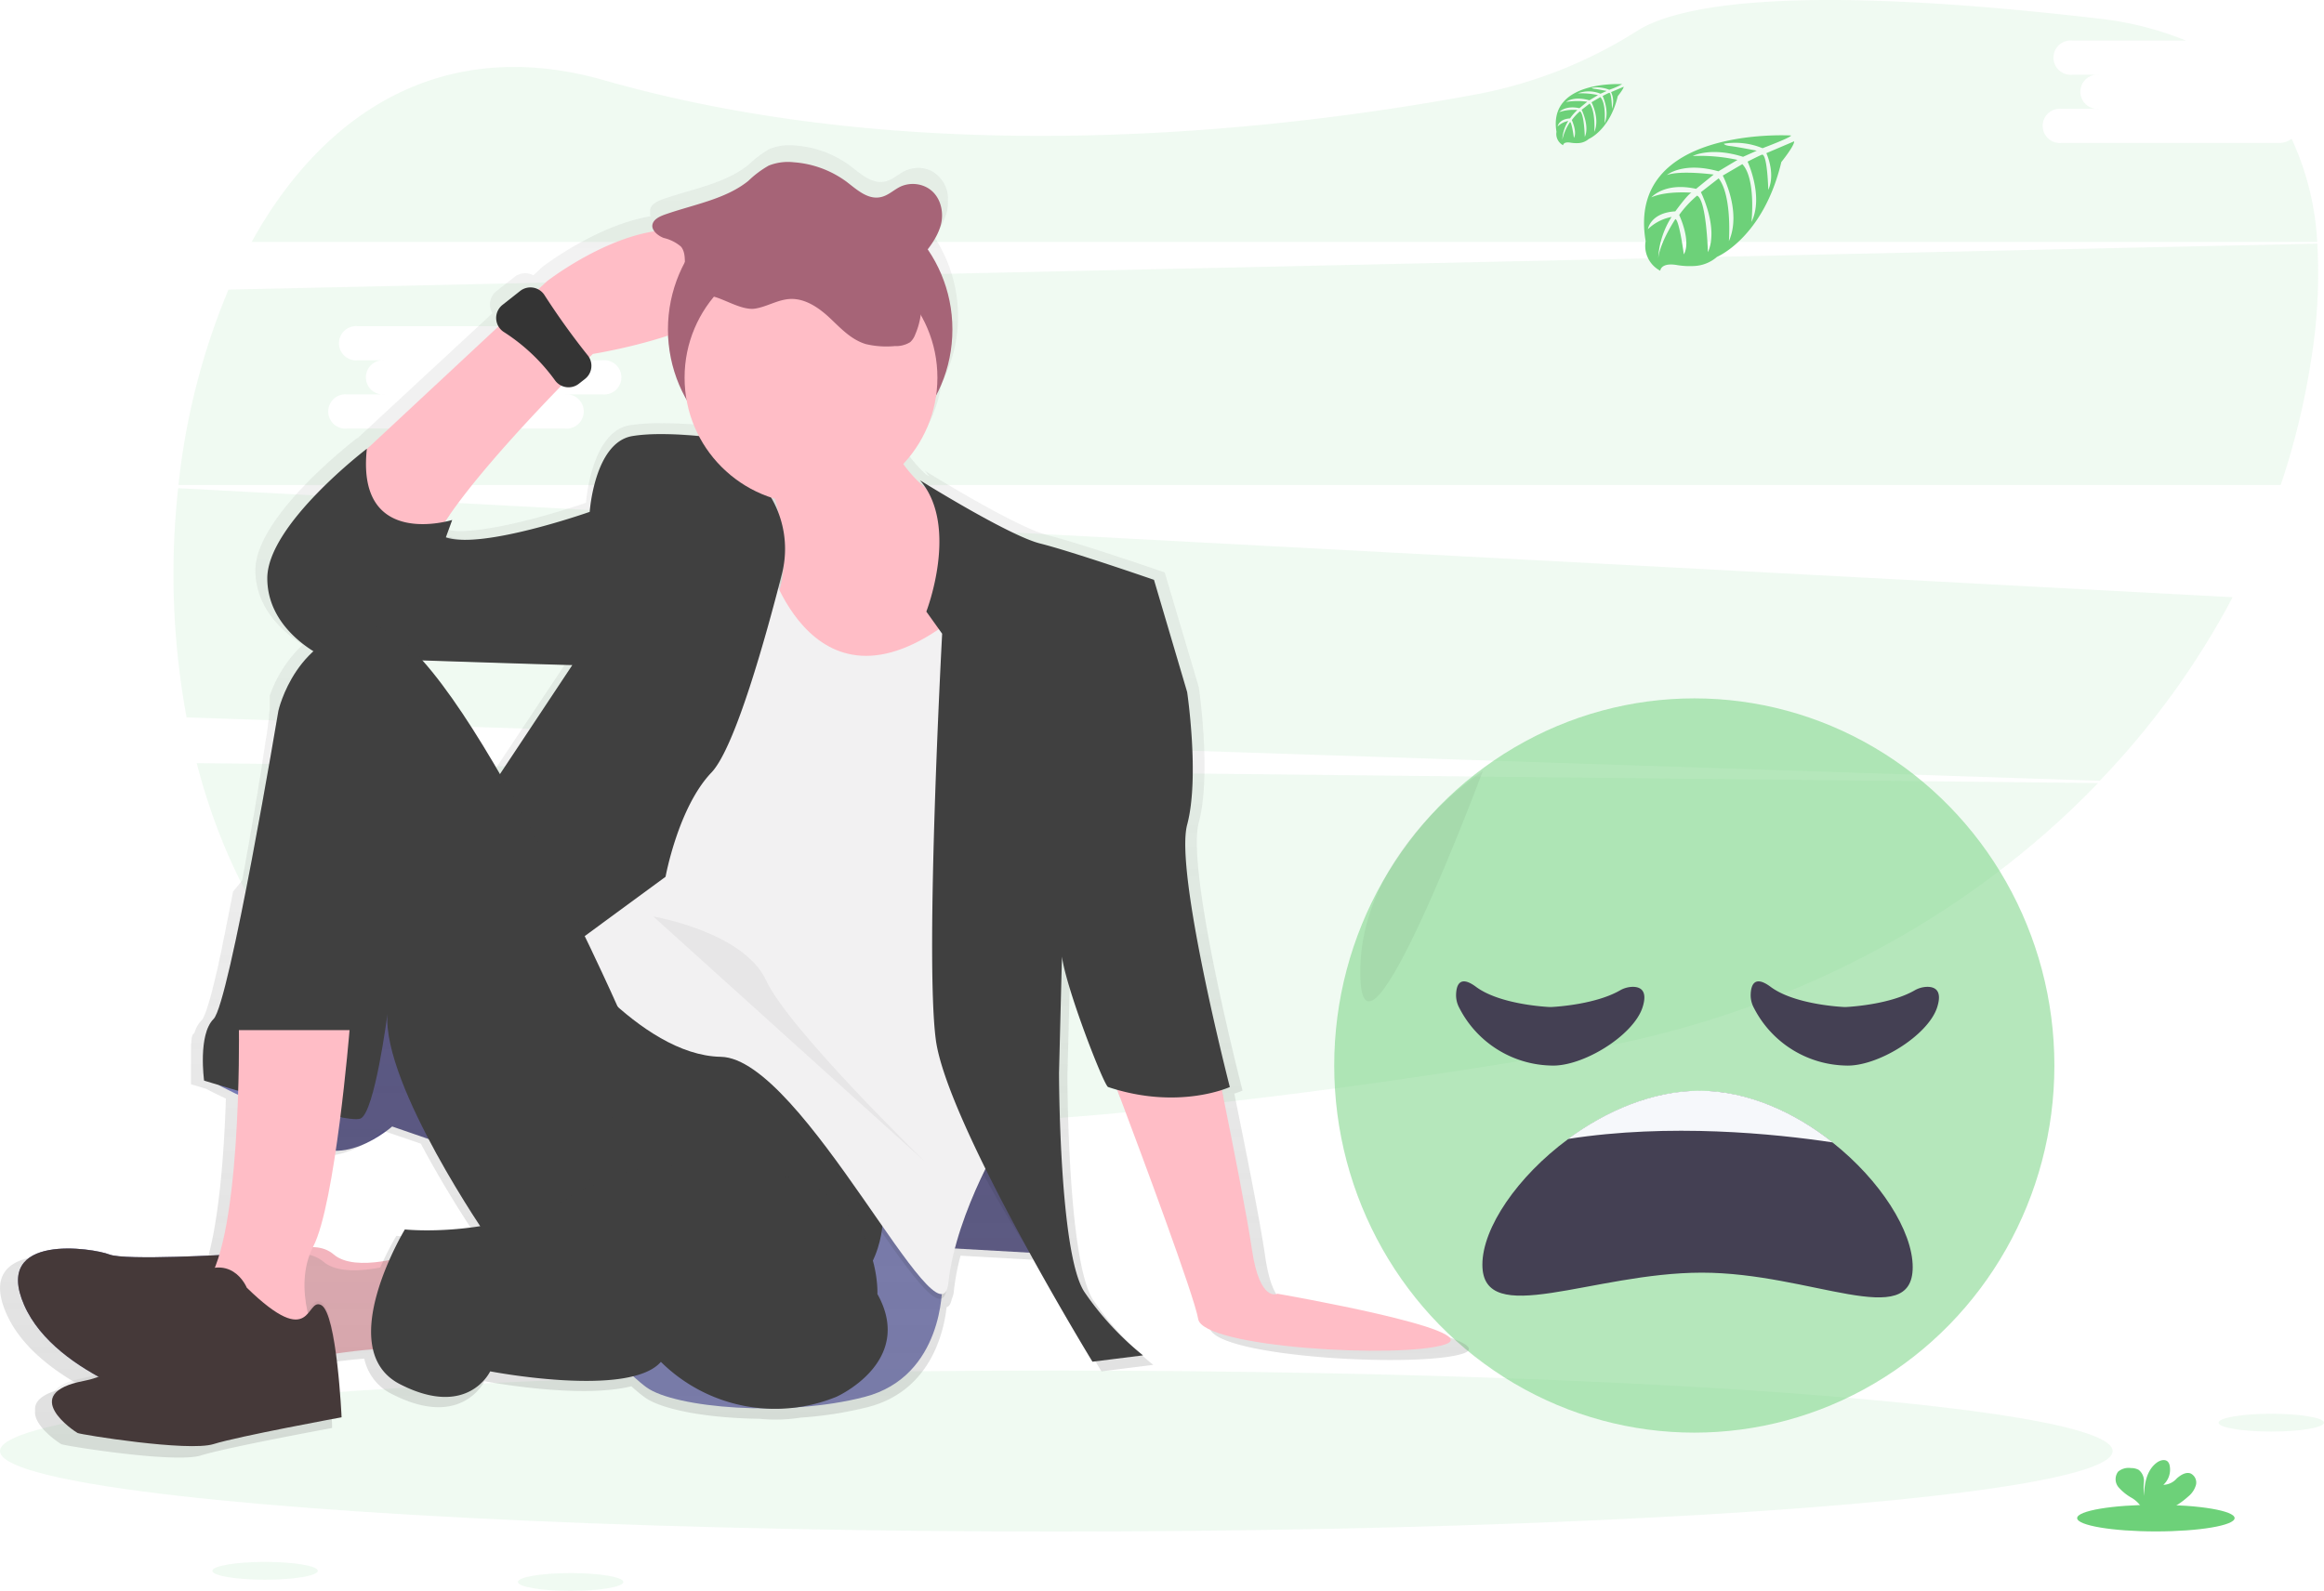 <svg xmlns="http://www.w3.org/2000/svg" xmlns:xlink="http://www.w3.org/1999/xlink" width="358.677" height="245.605" viewBox="0 0 358.677 245.605">
  <defs>
    <linearGradient id="linear-gradient" x1="0.5" y1="1" x2="0.5" gradientUnits="objectBoundingBox">
      <stop offset="0" stop-color="gray" stop-opacity="0.251"/>
      <stop offset="0.54" stop-color="gray" stop-opacity="0.122"/>
      <stop offset="1" stop-color="gray" stop-opacity="0.102"/>
    </linearGradient>
  </defs>
  <g id="M-stress" transform="translate(-1702.932 -2607)">
    <path id="Path_2150" data-name="Path 2150" d="M61.83,433.31c5.24,20.284,16.323,37.818,33.837,46.318,36.41,17.664,118.525,8.554,179.81-1.9,31.7-5.409,59.566-20.335,79.807-41.341Z" transform="translate(1671.46 2291.503)" fill="#6dd179" opacity="0.1"/>
    <path id="Path_2151" data-name="Path 2151" d="M402.85,66.36h-33.63a2.646,2.646,0,1,1,0-5.267h5.817a2.646,2.646,0,1,1,0-5.267h-4.151a2.646,2.646,0,1,1,0-5.267h17.553a50.237,50.237,0,0,0-13.694-3.42c-47.865-5.569-64.953-1.885-70.981,1.9a70.693,70.693,0,0,1-24.6,9.772c-29.53,5.52-84.756,12.162-134.811-2.115-24.878-7.11-43.369,4.889-54.451,24.946H408.691a43.4,43.4,0,0,0-3.949-15.924A3.065,3.065,0,0,1,402.85,66.36Z" transform="translate(1651.872 2562.706)" fill="#6dd179" opacity="0.1"/>
    <path id="Path_2152" data-name="Path 2152" d="M50.7,293.19a121.81,121.81,0,0,0,1.3,35.389l295.266,9.787a125.45,125.45,0,0,0,20.515-28.348Zm116.781,25.245h-5.814a2.646,2.646,0,1,1,0,5.266h-33.63a2.646,2.646,0,1,1,0-5.266h5.817a2.646,2.646,0,1,1,0-5.267H129.7a2.646,2.646,0,1,1,0-5.266h33.63a2.646,2.646,0,1,1,0,5.266h4.151a2.646,2.646,0,1,1,0,5.267Z" transform="translate(1679.729 2389.178)" fill="#6dd179" opacity="0.1"/>
    <path id="Path_2153" data-name="Path 2153" d="M382.618,168.5,60.241,175.6a107.242,107.242,0,0,0-7.721,30.164H376.969a114.731,114.731,0,0,0,4.683-19.226A82.417,82.417,0,0,0,382.618,168.5ZM117.974,191.781H112.16a2.648,2.648,0,1,1,0,5.27H78.528a2.647,2.647,0,1,1,0-5.27h5.817a2.646,2.646,0,1,1,0-5.267H80.19a2.646,2.646,0,1,1,0-5.267h33.632a2.646,2.646,0,1,1,0,5.267h4.152a2.646,2.646,0,1,1,0,5.267Z" transform="translate(1677.957 2476.108)" fill="#6dd179" opacity="0.1"/>
    <ellipse id="Ellipse_169" data-name="Ellipse 169" cx="163.028" cy="12.425" rx="163.028" ry="12.425" transform="translate(1702.932 2818.591)" fill="#6dd179" opacity="0.1"/>
    <path id="Path_2202" data-name="Path 2202" d="M824.963,113.444s-25.441-1.532-22.441,16.3a4.333,4.333,0,0,0,2.26,4.581s.046-1.32,2.608-.873a11.788,11.788,0,0,0,2.765.133,5.74,5.74,0,0,0,3.378-1.4h0s7.152-2.952,9.935-14.643c0,0,2.057-2.55,1.976-3.2l-4.293,1.831s1.465,3.1.3,5.671c0,0-.139-5.557-.964-5.439-.166.027-2.23,1.073-2.23,1.073s2.523,5.4.6,9.315c0,0,.722-6.647-1.408-8.926l-3.022,1.765s2.95,5.572.949,10.119c0,0,.514-6.974-1.583-9.69l-2.741,2.136s2.771,5.493,1.082,9.264c0,0-.221-8.119-1.674-8.732a16.764,16.764,0,0,0-2.762,2.982s1.9,3.985.722,6.089c0,0-.722-5.409-1.314-5.439,0,0-2.387,3.584-2.638,6.043a13.063,13.063,0,0,1,2.057-6.385,7.166,7.166,0,0,0-3.653,1.895s.371-2.535,4.23-2.756c0,0,1.973-2.719,2.5-2.883,0,0-3.853-.323-6.188.713,0,0,2.055-2.39,6.892-1.305l2.719-2.206s-5.07-.695-7.222.072c0,0,2.475-2.115,7.95-.574l2.946-1.762a27.017,27.017,0,0,0-6.9-.6s2.719-1.465,7.763.124l2.115-.946s-3.169-.622-4.1-.719-.976-.357-.976-.357a10.985,10.985,0,0,1,5.962.692S825.038,113.725,824.963,113.444Z" transform="translate(1154.39 2514.473)" fill="#6dd179"/>
    <path id="Path_2203" data-name="Path 2203" d="M767.328,87.255s-11.482-.695-10.14,7.361a1.965,1.965,0,0,0,1.021,2.07s.018-.6,1.178-.393a5.459,5.459,0,0,0,1.248.06,2.624,2.624,0,0,0,1.528-.632h0s3.23-1.336,4.487-6.617c0,0,.931-1.151.906-1.447l-1.94.828a3.467,3.467,0,0,1,.142,2.562s-.063-2.511-.435-2.45c-.075,0-1.009.483-1.009.483s1.142,2.438.281,4.209c0,0,.326-3-.635-4.034l-1.366.8s1.333,2.52.43,4.575c0,0,.229-3.151-.717-4.378l-1.238.964s1.251,2.481.49,4.185c0,0-.1-3.668-.758-3.946a7.564,7.564,0,0,0-1.248,1.348s.858,1.813.326,2.753c0,0-.326-2.444-.6-2.454a8.1,8.1,0,0,0-1.19,2.719,5.881,5.881,0,0,1,.927-2.886,3.235,3.235,0,0,0-1.65.855s.166-1.145,1.916-1.245a7.54,7.54,0,0,1,1.13-1.3,7.086,7.086,0,0,0-2.8.323s.928-1.082,3.115-.6l1.209-.994a10.493,10.493,0,0,0-3.263.03s1.118-.955,3.593-.257l1.33-.8a12.093,12.093,0,0,0-3.119-.269,4.783,4.783,0,0,1,3.508.057l.952-.429s-1.432-.281-1.849-.323-.444-.16-.444-.16a4.952,4.952,0,0,1,2.689.3A12.154,12.154,0,0,0,767.328,87.255Z" transform="translate(1185.965 2532.736)" fill="#6dd179"/>
    <ellipse id="Ellipse_174" data-name="Ellipse 174" cx="8.137" cy="1.375" rx="8.137" ry="1.375" transform="translate(2045.334 2825.259)" fill="#6dd179" opacity="0.1"/>
    <ellipse id="Ellipse_175" data-name="Ellipse 175" cx="8.137" cy="1.375" rx="8.137" ry="1.375" transform="translate(1735.708 2848.13)" fill="#6dd179" opacity="0.1"/>
    <ellipse id="Ellipse_176" data-name="Ellipse 176" cx="8.137" cy="1.375" rx="8.137" ry="1.375" transform="translate(1782.863 2849.855)" fill="#6dd179" opacity="0.1"/>
    <ellipse id="Ellipse_177" data-name="Ellipse 177" cx="12.15" cy="2.055" rx="12.15" ry="2.055" transform="translate(2023.512 2839.313)" fill="#6dd179"/>
    <path id="Path_2204" data-name="Path 2204" d="M1054.811,794.466a3.541,3.541,0,0,0,1.16-1.749,1.558,1.558,0,0,0-.81-1.78c-.743-.284-1.537.233-2.14.752a2.868,2.868,0,0,1-2.082,1,3.164,3.164,0,0,0,.979-2.964,1.235,1.235,0,0,0-.273-.6c-.413-.441-1.159-.254-1.655.093-1.571,1.106-2.009,3.239-2.019,5.161a9.7,9.7,0,0,1-.027-2.115,2.188,2.188,0,0,0-.8-1.883,2.42,2.42,0,0,0-1.21-.284,2.514,2.514,0,0,0-1.976.559,1.944,1.944,0,0,0,.079,2.417,7.822,7.822,0,0,0,2.042,1.638,4.533,4.533,0,0,1,1.462,1.393,1.489,1.489,0,0,1,.109.251h4.427a12.336,12.336,0,0,0,2.729-1.889Z" transform="translate(985.872 2043.545)" fill="#6dd179"/>
    <g id="Group_2233" data-name="Group 2233" transform="translate(1908.85 2714.817)">
      <ellipse id="Ellipse_173" data-name="Ellipse 173" cx="55.574" cy="56.678" rx="55.574" ry="56.678" transform="translate(0)" fill="#6dd179" opacity="0.5"/>
      <path id="Path_2199" data-name="Path 2199" d="M473.525,548.744c0,9.991-15.706.854-32.545.854s-33.87,8.76-33.87-1.231c0-5.7,5.428-13.62,13.216-19.374h0c5.867-4.337,13.072-7.443,20.31-7.443,7.443,0,14.734,3.362,20.55,7.978C468.525,535.348,473.525,543.168,473.525,548.744Z" transform="translate(-384.244 -460.94)" fill="#444053"/>
      <path id="Path_2200" data-name="Path 2200" d="M512.388,529.508c-8.951-1.348-25.139-2.991-40.858-.536,5.867-4.337,13.072-7.443,20.31-7.443C499.28,521.53,506.571,524.892,512.388,529.508Z" transform="translate(-435.451 -460.957)" fill="#f6f8fb"/>
      <path id="Path_2201" data-name="Path 2201" d="M333.845,281.31s-19.064,12.188-18.909,31.252S333.845,281.31,333.845,281.31Z" transform="translate(-310.914 -270.09)" opacity="0.05"/>
      <path id="Path_2215" data-name="Path 2215" d="M401.959,443.316c1.2-.068,6.873-.494,10.473-2.548a4.081,4.081,0,0,1,1.9-.56c1.145-.033,2.462.445,1.619,3.12-1.366,4.376-9.3,9.3-14.223,9.027a16.315,16.315,0,0,1-14.061-8.879,4.1,4.1,0,0,1-.507-2.111c.043-1.354.535-3.051,3.077-1.159,3.434,2.554,9.95,3.038,11.256,3.11A4.228,4.228,0,0,0,401.959,443.316Z" transform="translate(-368.351 -395.673)" fill="#444053"/>
      <path id="Path_2216" data-name="Path 2216" d="M623.959,443.316c1.2-.068,6.873-.494,10.473-2.548a4.081,4.081,0,0,1,1.9-.56c1.145-.033,2.462.445,1.619,3.12-1.366,4.376-9.3,9.3-14.223,9.027a16.314,16.314,0,0,1-14.061-8.879,4.1,4.1,0,0,1-.507-2.111c.043-1.354.535-3.051,3.077-1.159,3.434,2.554,9.95,3.038,11.257,3.11A4.22,4.22,0,0,0,623.959,443.316Z" transform="translate(-544.884 -395.673)" fill="#444053"/>
    </g>
    <g id="Group_2229" data-name="Group 2229" transform="translate(1702.932 2629.422)">
      <g id="Group_2220" data-name="Group 2220" transform="translate(31.306 3)" opacity="0.05">
        <path id="Path_4034" data-name="Path 4034" d="M574.845,698.98c-2.2.976-24.149-5.852-24.149-5.852a23.3,23.3,0,0,1,.071-6.387c-1.26,3.04-.559,8.1-.559,8.1s21.951,6.828,24.149,5.852c.725-.323,1.426-2.2,2.04-4.568C575.908,697.64,575.388,698.759,574.845,698.98Z" transform="translate(-550.013 -553.421)"/>
        <path id="Path_4035" data-name="Path 4035" d="M563,622.63a14.176,14.176,0,0,0-.457,1.512s-5.293,31.608-8.451,43.32C557.012,657.955,562.526,625.442,563,622.63Z" transform="translate(-550.879 -539.806)"/>
        <path id="Path_4036" data-name="Path 4036" d="M602.281,716.476s-16.343-23.629-15.611-34.656c0,0-.173,1.371-.48,3.309.74,11.531,15.6,33.065,15.6,33.065,11.366,0,16.446-8.049,18.643-16.5C618.01,709.474,612.882,716.476,602.281,716.476Z" transform="translate(-557.696 -552.376)"/>
        <path id="Path_4031" data-name="Path 4031" d="M653.962,540.178c1.843-.307,3.481-1.386,5.348-1.481,2.363-.118,4.5,1.394,6.159,2.954s3.277,3.34,5.561,4.017a13.739,13.739,0,0,0,4.458.3,4.143,4.143,0,0,0,2.363-.6,2.975,2.975,0,0,0,.788-1.205,11.459,11.459,0,0,0-.071-9.286,1.573,1.573,0,0,1-.22-1.008,1.519,1.519,0,0,1,.339-.56c1.575-1.858,3.237-3.717,3.875-5.97s-.142-5.025-2.465-6.026a4.64,4.64,0,0,0-3.671,0c-1.087.5-1.93,1.418-3.151,1.662-1.977.41-3.671-1.181-5.214-2.363a15.651,15.651,0,0,0-8.278-3.088,8.016,8.016,0,0,0-3.867.512,15.408,15.408,0,0,0-3.15,2.362c-3.521,2.843-8.451,3.639-12.862,5.191-.843.3-1.78.74-1.937,1.575s.787,1.677,1.733,2.04a6.335,6.335,0,0,1,2.662,1.331c.788.945.536,2.284.677,3.473.291,2.363,2.363,3.647,4.655,4.332C649.591,538.95,652.08,540.493,653.962,540.178Z" transform="translate(-568.688 -517.474)" opacity="0.1"/>
      </g>
      <path id="Path_4005" data-name="Path 4005" d="M546.667,730.833s-16.343.977-18.785,0-18.044-3.41-13.138,7.814S538.161,754.5,538.161,754.5l13.39-3.418Z" transform="translate(-511.015 -559.59)" fill="#7679b4"/>
      <path id="Path_4007" data-name="Path 4007" d="M625.067,670.08l32.8,13.326,18.659,39.633s.244,13.9-11.948,17.076-29.268,1.709-33.664-1.464S608.48,716.7,608.48,716.7Z" transform="translate(-531.123 -546.882)" fill="#7679b4"/>
      <path id="Path_4009" data-name="Path 4009" d="M585.043,730.774s-8.538,2.93-11.948,0-9.515.733-9.515.733l2.694,15.855s12.192-2.686,18.785-1.954Z" transform="translate(-521.588 -559.53)" fill="#ffbdc6"/>
      <path id="Path_4011" data-name="Path 4011" d="M590.636,695.2l-7.79-2.686s-8.538,7.561-14.177,1.221,5.119-32.686,5.119-32.686l11.46-18.541,8.294,26.1,7.561,12.681Z" transform="translate(-522.321 -541.028)" fill="#565388"/>
      <path id="Path_4012" data-name="Path 4012" d="M590.636,695.2l-7.79-2.686s-8.538,7.561-14.177,1.221,5.119-32.686,5.119-32.686l11.46-18.541,8.294,26.1,7.561,12.681Z" transform="translate(-522.321 -541.028)" opacity="0.05"/>
      <path id="Path_4013" data-name="Path 4013" d="M586.434,621.07,604,623.5l3.419,16.1-21.707-1.221Z" transform="translate(-443.712 -468.36)" fill="#565388"/>
      <path id="Path_4014" data-name="Path 4014" d="M586.434,621.07,604,623.5l3.419,16.1-21.707-1.221Z" transform="translate(-443.712 -468.36)" opacity="0.05"/>
      <path id="Path_4015" data-name="Path 4015" d="M651.482,595.45S658.8,623.5,682.2,603.256l6.34,80.488s-7.805,12.437-9.026,23.629-22.439-34.656-35.121-34.876S619.15,654.57,619.15,654.57l14.272-29.395Z" transform="translate(-533.39 -531.033)" opacity="0.1"/>
      <path id="Path_4017" data-name="Path 4017" d="M636.016,571.321s-10.239-1.709-16.1-.732-6.585,11.7-6.585,11.7-16.587,5.852-22.2,3.938c0,0-27.567-1.953-27.567,6.341s8.79,12.145,8.79,12.145,38.271,1.292,38.539,1.221c8.782-2.441-.244,0-.244,0l-15.855,23.9,14.634,20.242,15.611-11.46s1.954-10.736,7.089-16.1c3.655-3.836,8.435-21.1,10.87-30.654a15.674,15.674,0,0,0-1.772-11.964Z" transform="translate(-521.586 -525.689)" opacity="0.1"/>
      <path id="Path_4018" data-name="Path 4018" d="M594.036,583.29a35.968,35.968,0,0,0-2.277,3.671c-5.119,9.758-17.028-6.1-12.909-11.586l2.844-2.655C580.655,585.306,590.9,583.968,594.036,583.29Z" transform="translate(-524.65 -526.206)" opacity="0.1"/>
      <path id="Path_4019" data-name="Path 4019" d="M623.276,614.047H623S632.058,611.606,623.276,614.047Z" transform="translate(-534.206 -534.752)" opacity="0.1"/>
      <path id="Path_4021" data-name="Path 4021" d="M718.4,672.25v1.339A2.9,2.9,0,0,1,718.4,672.25Z" transform="translate(-554.45 -547.343)" opacity="0.1"/>
      <path id="Path_4022" data-name="Path 4022" d="M745.261,698.182a27.876,27.876,0,0,1-15.934.142l-1.307-3.466,15.855-3.419S744.45,694.244,745.261,698.182Z" transform="translate(-556.509 -551.418)" opacity="0.1"/>
      <path id="Path_4023" data-name="Path 4023" d="M689.62,579.34s13.658,8.538,18.541,9.759,17.564,5.608,17.564,5.608l5.119,17.328s1.954,13.17,0,20.479-20.242,21.219-19.265,19.021l-.488,19.266s0,28.047,3.938,33.868-7.443-5.734-7.443-5.734S693.8,678.566,692.1,665.64s.969-62.64.969-62.64l-2.442-3.419S695.716,586.413,689.62,579.34Z" transform="translate(-548.356 -527.612)" opacity="0.1"/>
      <path id="Path_4027" data-name="Path 4027" d="M550.512,736.161s-2.442-6.1-9.026-1.221c0,0-5.852,13.658-16.1,15.611s-1.465,7.805-.977,8.05,17.076,2.931,20.975,1.709,19.754-4.143,19.754-4.143-.733-16.1-3.151-17.329S560.759,746.141,550.512,736.161Z" transform="translate(-512.427 -560.255)" opacity="0.05"/>
      <path id="Path_4030" data-name="Path 4030" d="M681.306,574.857c-3.15-4.434-2.552-7.947-2.552-7.947L658,570.36a66.915,66.915,0,0,1,3.544,9.948A19.5,19.5,0,0,0,681.306,574.857Z" transform="translate(-541.64 -524.972)" opacity="0.1"/>
      <path id="Path_4001" data-name="Path 4001" d="M709.539,692.256s-2.748,1.5-4-6.978c-.788-5.513-3.08-16.879-4.584-24.259l-.189-.937a12.883,12.883,0,0,0,1.269-.473s-8.759-33.867-6.758-41.366,0-20.935,0-20.935l-5.254-17.691s-13.012-4.49-18.013-5.734S653,563.912,653,563.912a10.846,10.846,0,0,1,.677.874l-.559-.339a20.843,20.843,0,0,1-2.757-3.15,19.834,19.834,0,0,0,5.182-10.775,22.37,22.37,0,0,0-1.118-22.755,11.144,11.144,0,0,0,1.914-3.576,5.857,5.857,0,0,0,.213-1.828,4.861,4.861,0,0,0-2.741-4.828,4.783,4.783,0,0,0-3.765.039c-1.11.5-1.985,1.449-3.2,1.7-2.024.417-3.757-1.205-5.348-2.41a16.084,16.084,0,0,0-8.5-3.151,8.252,8.252,0,0,0-3.938.52,15.837,15.837,0,0,0-3.261,2.45c-3.607,2.906-8.664,3.717-13.192,5.3-.867.3-1.827.788-1.985,1.576a1.141,1.141,0,0,0,0,.473h0a1.164,1.164,0,0,0,.047.6c-8.444,1.418-16.706,7.829-16.706,7.829l-1.386,1.284a2.647,2.647,0,0,0-2.891.244l-2.788,2.19a2.623,2.623,0,0,0-.63,3.418l-20.392,18.9-.441.409v-.071s-15.753,11.964-15.753,20.431c0,6.119,4.726,9.893,7.3,11.523a19.53,19.53,0,0,0-5.088,7.876h0v1.914h0v.268l-.063.346v.142l-.039.237v.488l-.055.316h0l-.071.393v.079l-.055.331v.157l-.063.363v.094l-.071.41v.181l-.181,1.032h0l-.095.559v.095l-.1.575v.078l-.1.583v.047l-.11.614v.134l-.11.607v.134l-.1.6v.07l-.118.678v.126l-.268,1.512h0l-.134.787v.118l-.134.787v.055l-.291,1.576v.134l-.142.787v.11l-.307,1.662v.071l-.157.843v.071l-.316,1.717v.111l-.157.851v.063l-.331,1.757v.094l-.165.866v.063l-.339,1.78v.071l-.165.866v.071l-1.441,1.78V629l-.173.858v.048l-.354,1.749v.047l-.173.851v.047l-.347,1.669v.071l-.165.787v.071l-.338,1.575v.055l-.165.788v.078l-.331,1.488v.04l-.158.7V640q-.166.709-.323,1.37h0l-.158.646v.055q-.158.646-.307,1.237h0l-.15.567v.063l-.142.544c-.63,2.363-1.181,3.938-1.576,4.308a4.432,4.432,0,0,0-.921,1.449h0l-.063.158-.063.173-.055.173-.26.236-.055.181-.047.165-.048.189v.173l-.039.189v.173a1.2,1.2,0,0,1-.062.378v6.2l2.362.717s1.189.654,3.025,1.5c-.26,7.948-.992,18.707-2.985,25.291-4.443.228-15.414.693-17.4-.1-2.5-1-18.517-3.489-13.508,7.971,2.1,4.8,6.656,8.428,11.24,11.026a13.883,13.883,0,0,1-1.733.449c-4.08.787-5.214,2.151-5.057,3.552-.291,2.363,3.726,5,4.056,5.167.5.252,17.509,2.993,21.518,1.741S561.52,711.7,561.52,711.7v-.5h0s-.22-4.9-.835-9.546c1.843-.268,3.852-.512,5.8-.662a7.923,7.923,0,0,0,4.285,5.474c10.759,5.514,14.264-1.993,14.264-1.993s14.547,2.8,22.676.787a23.693,23.693,0,0,0,2.087,1.725c2.638,1.9,9.743,3.2,17.69,3.293a25.08,25.08,0,0,0,6.349-.181,58.867,58.867,0,0,0,10.4-1.63c9.57-2.481,11.672-11.382,12.129-15.422.378-.111.646-.5.788-1.245a3.585,3.585,0,0,0,.33-1.284,37.8,37.8,0,0,1,1.024-5.419l11.814.662c5.278,9.578,9.94,17.194,9.94,17.194l8-1a46.222,46.222,0,0,1-9.255-9.972c-4-5.978-4-34.656-4-34.656l.449-17.462v-.662c.741,5.175,6.608,20.187,7.27,20.408.48.157.953.3,1.417.433l.425,1.119c3.34,8.853,11.815,31.5,12.414,35.081.788,4.49,32.025,6.23,39.027,3.986S709.539,692.256,709.539,692.256ZM597.956,593.078l-11.452,17.2c-4.111-7.088-8.4-13.61-12.272-17.926C584.393,592.692,596.105,593.054,597.956,593.078Zm-1.741-44.107a2.654,2.654,0,0,0,2.765-.308l.977-.787a2.623,2.623,0,0,0,.67-3.371l.583-.575a87.152,87.152,0,0,0,11.909-2.891,22.231,22.231,0,0,0,2.915,10.113,19.734,19.734,0,0,0,1.922,5.67c-1.8-.149-3.749-.252-5.616-.236a29.353,29.353,0,0,0-4.876.307c-6,1-6.758,11.964-6.758,11.964s-12.059,4.237-19.305,4.387a9.075,9.075,0,0,1-2.709-.4l-.733-.047.985-2.694s-.425.134-1.126.276q.339-.511.709-1.039c4.584-6.577,12.523-15.052,17.69-20.352ZM571.436,682.04a46.429,46.429,0,0,0-2.481,4.884c-2.843.551-6.719.858-8.774-.9a5.121,5.121,0,0,0-3.292-1.157l.047-.095c1.418-2.718,2.623-8.806,3.569-15.107,4.584,0,8.939-3.836,8.939-3.836l5.773,1.977.212.4.142.26.228.425.142.268.229.418.15.267.228.41.15.268.22.4.15.268.229.4.15.26.228.394.142.252.228.394.142.244.221.386.142.244.228.386.134.22.228.378.134.22.228.378.118.2.237.386.087.142c.409.67.787,1.308,1.173,1.906l.055.087.221.347.094.15.2.315.11.165.181.284.11.181.165.26.118.181.158.244.11.173.142.221.11.173.134.205.11.173.126.189.111.166h0A50.729,50.729,0,0,1,571.436,682.04Z" transform="translate(-510.266 -513.665)" fill="url(#linear-gradient)"/>
      <path id="Path_4037" data-name="Path 4037" d="M553.047,694.531s14.9,8.207,20.274,4.3,1.953-10,1.953-10L571.123,682h-13.9l-4.631,8.049Z" transform="translate(-519.254 -549.414)" fill="#7679b4"/>
      <path id="Path_4002" data-name="Path 4002" d="M779.484,736.563c-6.829,2.2-37.318.488-38.051-3.938-.582-3.521-8.845-25.677-12.106-34.34l-1.307-3.466,15.855-3.419s.584,2.781,1.387,6.742c1.465,7.23,3.678,18.391,4.466,23.747,1.22,8.294,3.938,6.829,3.938,6.829S786.289,734.366,779.484,736.563Z" transform="translate(-556.509 -551.41)" fill="#ffbdc6"/>
      <path id="Path_4003" data-name="Path 4003" d="M678.408,566s-1.221,7.317,9.27,14.177,1.465,31.466,1.465,31.466l-7.758.433a19.068,19.068,0,0,1-20.053-17.264h0s4.387-7.089-3.663-25.37Z" transform="translate(-541.571 -524.779)" fill="#ffbdc6"/>
      <path id="Path_4004" data-name="Path 4004" d="M616.153,549.405s-15.1,14.721-22.117,24.865a35.977,35.977,0,0,0-2.277,3.671c-5.119,9.758-17.028-6.1-12.909-11.586l2.844-2.655,27.378-25.519s18.785-14.634,28.292-4.143S616.153,549.405,616.153,549.405Z" transform="translate(-524.65 -517.187)" fill="#ffbdc6"/>
      <circle id="Ellipse_839" data-name="Ellipse 839" cx="21.951" cy="21.951" r="21.951" transform="translate(103.089 6.487)" fill="#a66477"/>
      <path id="Path_4006" data-name="Path 4006" d="M546.667,730.833s-16.343.977-18.785,0-18.044-3.41-13.138,7.814S538.161,754.5,538.161,754.5l13.39-3.418Z" transform="translate(-511.015 -559.59)" fill="#453939"/>
      <path id="Path_4008" data-name="Path 4008" d="M622.838,670.08l28.394,10.641,16.155,31.718s.212,11.129-10.342,13.666-25.339,1.362-29.143-1.174-19.422-17.572-19.422-17.572Z" transform="translate(-531.123 -546.882)" fill="#404040"/>
      <path id="Path_4010" data-name="Path 4010" d="M585.043,730.774s-8.538,2.93-11.948,0-9.515.733-9.515.733l2.694,15.855s12.192-2.686,18.785-1.954Z" transform="translate(-521.588 -559.53)" opacity="0.05"/>
      <path id="Path_4016" data-name="Path 4016" d="M651.792,594.52s7.317,28.048,30.718,7.806l6.34,80.487s-7.8,12.437-9.026,23.63-22.44-34.656-35.12-34.877S619.46,653.64,619.46,653.64l14.272-29.395Z" transform="translate(-533.455 -530.836)" fill="#f2f1f2"/>
      <path id="Path_4020" data-name="Path 4020" d="M635.088,571.321s-10.239-1.709-16.1-.732-6.585,11.7-6.585,11.7-16.588,5.852-22.2,3.938l.977-2.685s-14.87,4.631-13.169-11c0,0-15.367,11.7-15.367,20s8.782,12.177,8.782,12.177,38.271,1.292,38.539,1.221c8.782-2.441-.244,0-.244,0l-15.855,23.9,14.634,20.242,15.611-11.46s1.953-10.736,7.089-16.1c3.654-3.836,8.436-21.1,10.87-30.654a15.675,15.675,0,0,0-1.772-11.964Z" transform="translate(-521.39 -525.689)" fill="#404040"/>
      <path id="Path_4024" data-name="Path 4024" d="M690.55,579.34s13.657,8.538,18.541,9.759,17.565,5.608,17.565,5.608l5.119,17.328s1.953,13.17,0,20.479,6.585,40.492,6.585,40.492-7.877,3.638-18.785,0c-.733-.244-8.05-19.265-7.089-21.463L712,670.808s0,28.047,3.938,33.868a45.178,45.178,0,0,0,9.027,9.759l-7.806.976s-22.463-36.8-24.173-49.7.977-62.687.977-62.687l-2.442-3.418S696.647,586.413,690.55,579.34Z" transform="translate(-548.554 -527.612)" fill="#404040"/>
      <path id="Path_4025" data-name="Path 4025" d="M594.11,702.539S577.767,678.91,578.5,667.883c0,0-1.953,15.123-4.143,16.1s-24.149-5.86-24.149-5.86-.977-7.088,1.465-9.515,10-47.565,10-47.565,2.686-12.192,14.39-12.925S614.117,666.9,614.117,666.9,618.015,702.539,594.11,702.539Z" transform="translate(-518.708 -533.722)" fill="#404040"/>
      <path id="Path_4026" data-name="Path 4026" d="M555.3,687.11s.488,34.144-5.608,39.759,17.808,8.538,17.808,8.538-4.143-8.294-.733-14.878,5.608-33.419,5.608-33.419Z" transform="translate(-518.427 -550.498)" fill="#ffbdc6"/>
      <path id="Path_4028" data-name="Path 4028" d="M550.512,736.752s-2.442-6.1-9.026-1.221c0,0-5.852,13.657-16.1,15.611s-1.465,7.806-.977,8.049,17.076,2.93,20.975,1.709,19.762-4.135,19.762-4.135-.732-16.1-3.151-17.328S560.759,746.746,550.512,736.752Z" transform="translate(-512.427 -560.381)" fill="#453939"/>
      <path id="Path_4029" data-name="Path 4029" d="M614.925,542.689a113.522,113.522,0,0,0,6.648,9.27,2.576,2.576,0,0,1-.37,3.7l-.953.748a2.576,2.576,0,0,1-3.67-.512,29.076,29.076,0,0,0-7.877-7.459,2.575,2.575,0,0,1-.236-4.206l2.717-2.143a2.575,2.575,0,0,1,3.741.6Z" transform="translate(-530.913 -519.584)" fill="#343434"/>
      <circle id="Ellipse_840" data-name="Ellipse 840" cx="19.51" cy="19.51" r="19.51" transform="translate(105.656 16.364)" fill="#ffbdc6"/>
      <path id="Path_4032" data-name="Path 4032" d="M653.992,539.575c1.843-.307,3.481-1.386,5.348-1.481,2.363-.118,4.5,1.394,6.16,2.953s3.276,3.34,5.56,4.017a13.769,13.769,0,0,0,4.458.3,4.148,4.148,0,0,0,2.362-.6,2.979,2.979,0,0,0,.788-1.2,11.462,11.462,0,0,0-.071-9.286,1.575,1.575,0,0,1-.221-1.008,1.524,1.524,0,0,1,.338-.56c1.576-1.858,3.238-3.717,3.876-5.97s-.142-5.025-2.466-6.026a4.643,4.643,0,0,0-3.67,0c-1.087.5-1.93,1.418-3.15,1.662-1.977.41-3.671-1.181-5.215-2.363a15.646,15.646,0,0,0-8.167-3.024,8.017,8.017,0,0,0-3.867.512,15.447,15.447,0,0,0-3.151,2.363c-3.521,2.843-8.451,3.639-12.862,5.19-.843.3-1.781.741-1.938,1.575s.788,1.678,1.733,2.041A6.342,6.342,0,0,1,642.5,530c.787.945.535,2.284.677,3.474.291,2.363,2.363,3.647,4.655,4.332C649.62,538.346,652.109,539.89,653.992,539.575Z" transform="translate(-537.411 -514.359)" fill="#a66477"/>
      <path id="Path_4033" data-name="Path 4033" d="M638.29,664.84s13.933,2.363,17.414,9.885S680.121,702.6,680.121,702.6" transform="translate(-537.455 -545.77)" opacity="0.05"/>
      <path id="Path_4038" data-name="Path 4038" d="M661.119,733.468s.977-19.509-23.9-19.266-.976,0-.976,0-9.759-2.929-21.951,3.938-26.1,5.364-26.1,5.364-11.224,18.541-.732,23.9,13.9-1.993,13.9-1.993,21.462,4.143,26.346-1.465a25.039,25.039,0,0,0,27.071,5.4S666.971,743.951,661.119,733.468Z" transform="translate(-525.706 -556.121)" fill="#404040"/>
    </g>
  </g>
</svg>
